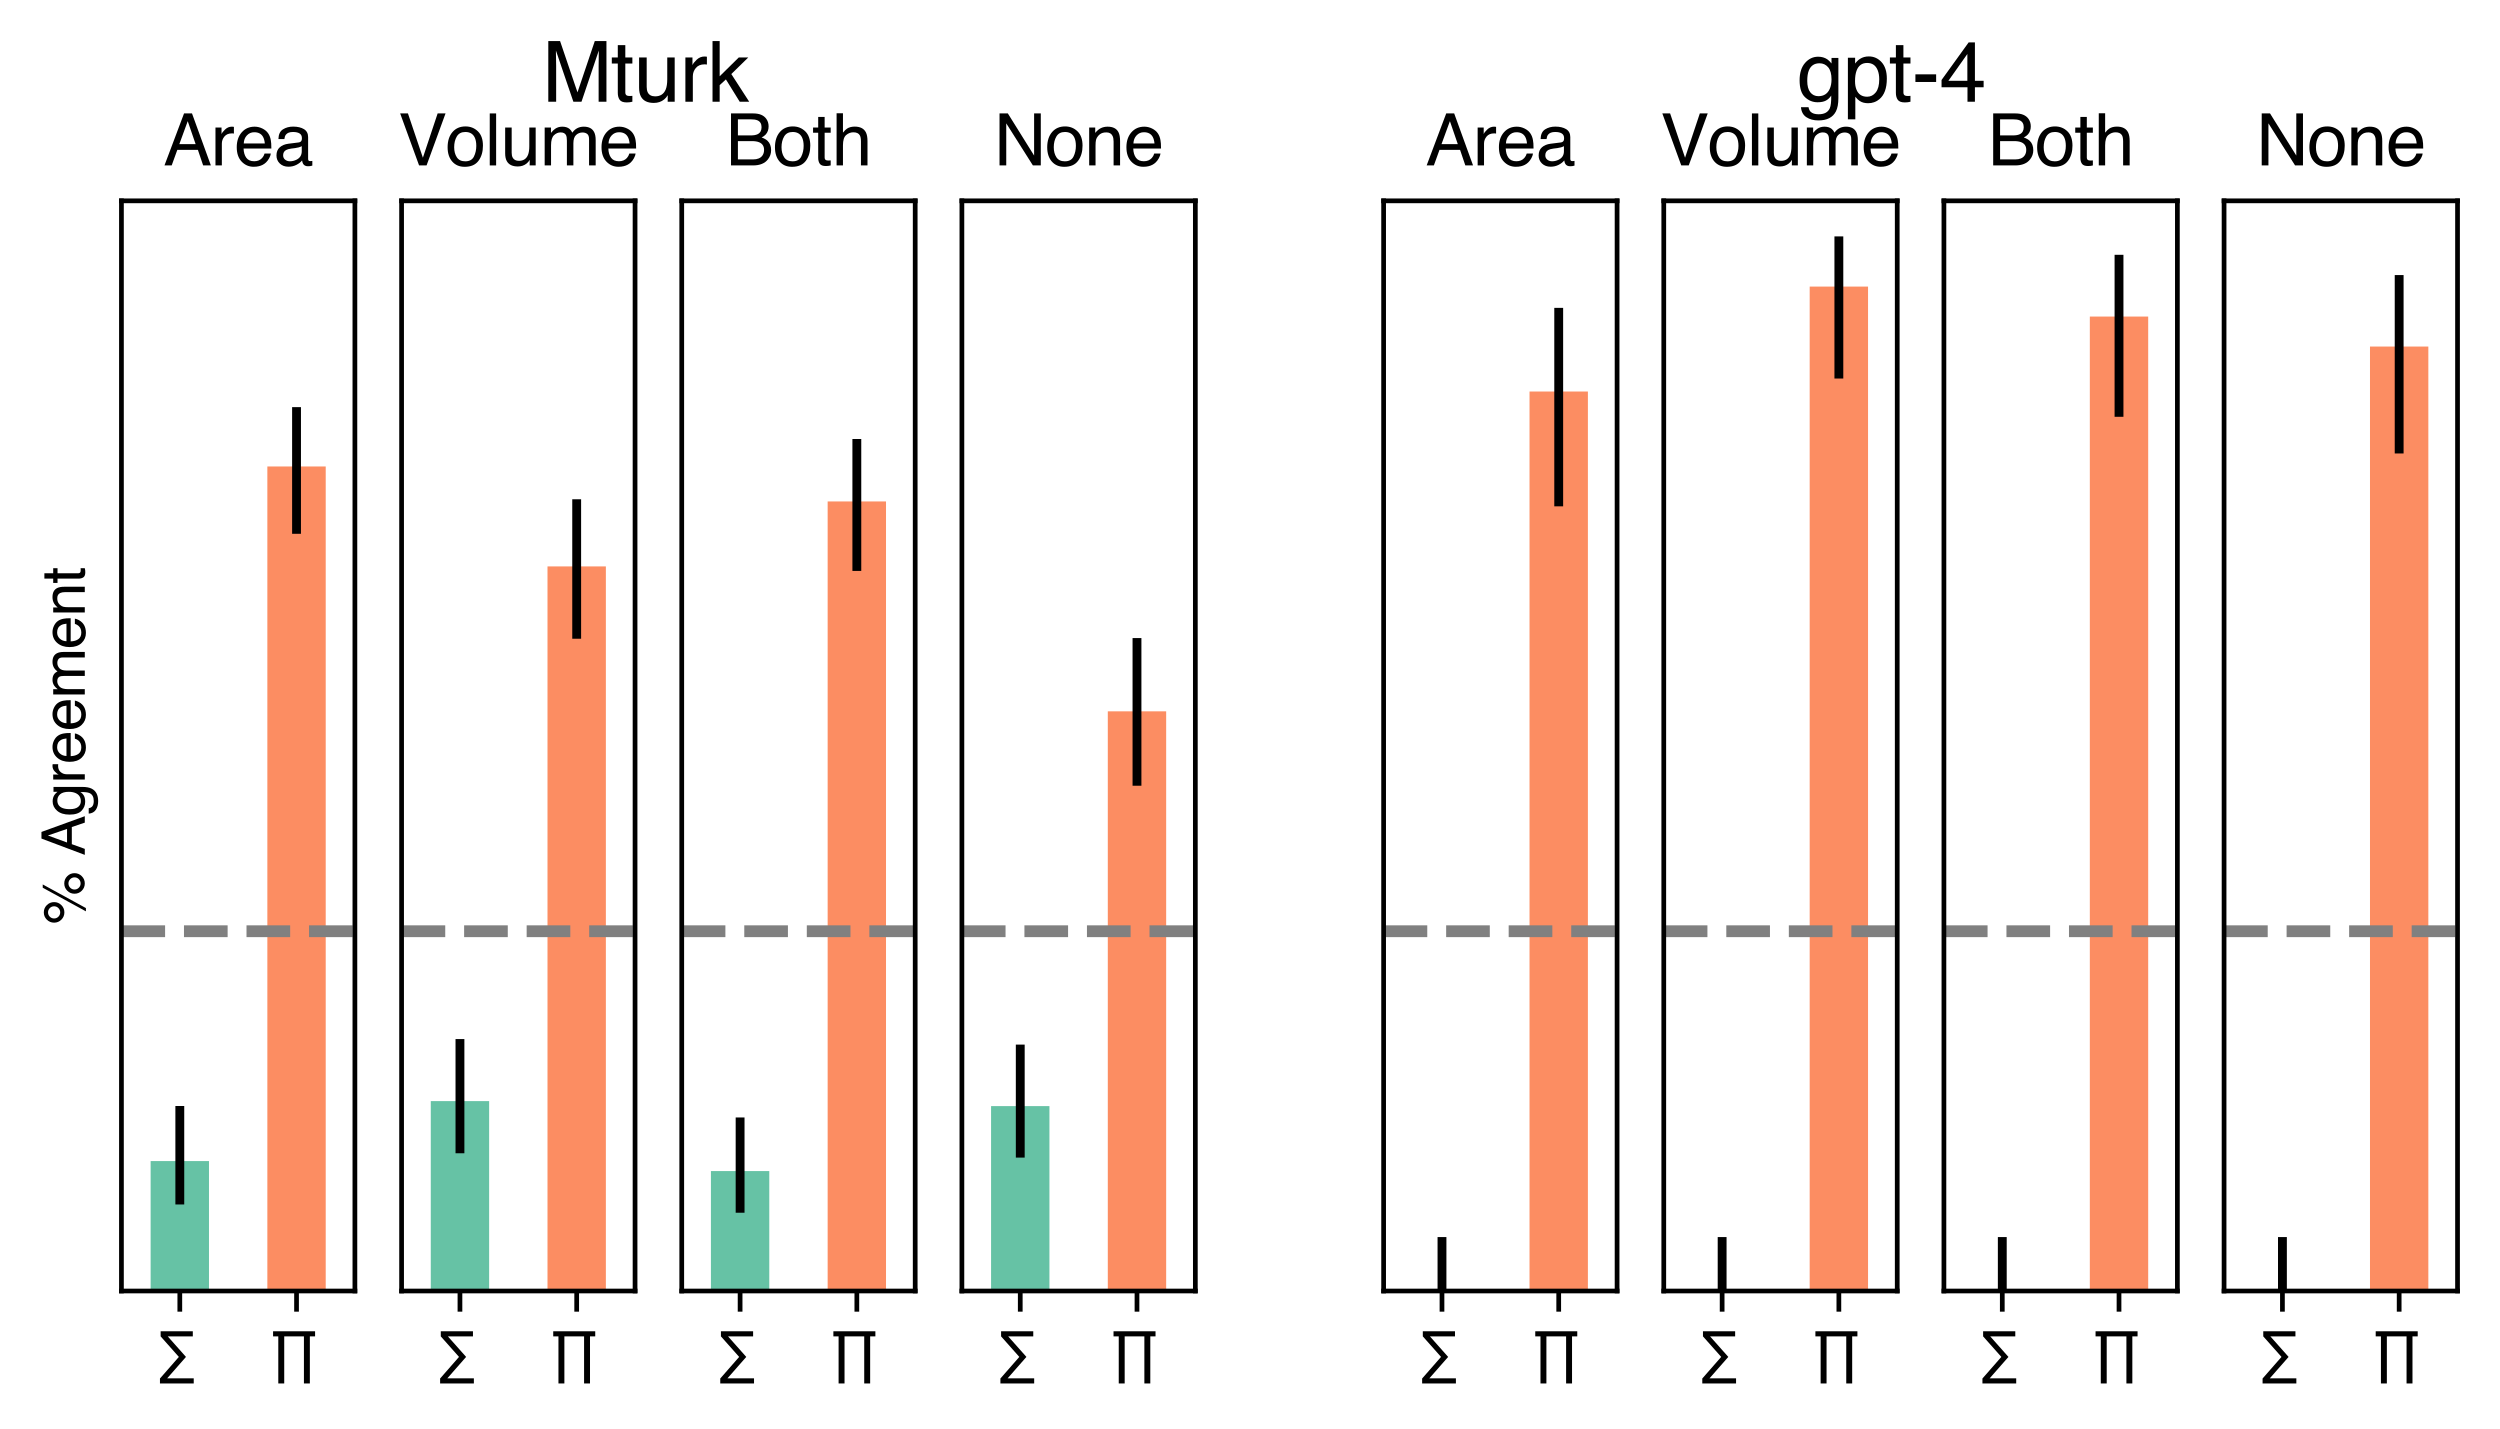 <?xml version="1.0" encoding="utf-8" standalone="no"?>
<!DOCTYPE svg PUBLIC "-//W3C//DTD SVG 1.1//EN"
  "http://www.w3.org/Graphics/SVG/1.1/DTD/svg11.dtd">
<svg xmlns:xlink="http://www.w3.org/1999/xlink" width="423.786pt" height="242.301pt" viewBox="0 0 423.786 242.301" xmlns="http://www.w3.org/2000/svg" version="1.1">
 <defs>
  <style type="text/css">*{stroke-linejoin: round; stroke-linecap: butt}</style>
 </defs>
 <g id="figure_1">
  <g id="patch_1">
   <path d="M 0 242.301 
L 423.786 242.301 
L 423.786 0 
L 0 0 
L 0 242.301 
z
" style="fill: none"/>
  </g>
  <g id="axes_1">
   <g id="patch_2">
    <path d="M 20.586 218.843 
L 60.16 218.843 
L 60.16 34.043 
L 20.586 34.043 
L 20.586 218.843 
z
" style="fill: none"/>
   </g>
   <g id="patch_3">
    <path d="M 25.533 218.843 
L 35.426 218.843 
L 35.426 196.819 
L 25.533 196.819 
z
" clip-path="url(#p1e44243b86)" style="fill: #66c2a5"/>
   </g>
   <g id="patch_4">
    <path d="M 45.32 218.843 
L 55.214 218.843 
L 55.214 79.074 
L 45.32 79.074 
z
" clip-path="url(#p1e44243b86)" style="fill: #fc8d62"/>
   </g>
   <g id="matplotlib.axis_1">
    <g id="xtick_1">
     <g id="line2d_1">
      <defs>
       <path id="m9dcddfca4a" d="M 0 0 
L 0 3.5 
" style="stroke: #000000; stroke-width: 0.8"/>
      </defs>
      <g>
       <use xlink:href="#m9dcddfca4a" x="30.48" y="218.843" style="stroke: #000000; stroke-width: 0.8"/>
      </g>
     </g>
     <g id="text_1">
      <!-- ∑ -->
      <g transform="translate(26.915 233.016) scale(0.1 -0.1)">
       <defs>
        <path id="Helvetica-2211" d="M 125 -413 
L 2128 1875 
L 197 4050 
L 197 4591 
L 3606 4591 
L 3606 4050 
L 950 4050 
L 2881 1875 
L 888 -397 
L 3703 -397 
L 3703 -938 
L 125 -938 
L 125 -413 
z
" transform="scale(0.016)"/>
       </defs>
       <use xlink:href="#Helvetica-2211"/>
      </g>
     </g>
    </g>
    <g id="xtick_2">
     <g id="line2d_2">
      <g>
       <use xlink:href="#m9dcddfca4a" x="50.267" y="218.843" style="stroke: #000000; stroke-width: 0.8"/>
      </g>
     </g>
     <g id="text_2">
      <!-- ∏ -->
      <g transform="translate(46.15 233.016) scale(0.1 -0.1)">
       <defs>
        <path id="Helvetica-220f" d="M 4538 4591 
L 4538 4050 
L 3984 4050 
L 3984 -938 
L 3356 -938 
L 3356 4050 
L 1269 4050 
L 1269 -938 
L 641 -938 
L 641 4050 
L 88 4050 
L 88 4591 
L 4538 4591 
z
" transform="scale(0.016)"/>
       </defs>
       <use xlink:href="#Helvetica-220f"/>
      </g>
     </g>
    </g>
   </g>
   <g id="matplotlib.axis_2">
    <g id="ytick_1"/>
    <g id="ytick_2"/>
    <g id="ytick_3"/>
    <g id="ytick_4"/>
    <g id="ytick_5"/>
    <g id="ytick_6"/>
    <g id="text_3">
     <!-- % Agreement -->
     <g transform="translate(14.373 156.734) rotate(-90) scale(0.1 -0.1)">
      <defs>
       <path id="Helvetica-25" d="M 4363 2175 
Q 4813 2175 5131 1856 
Q 5450 1538 5450 1088 
Q 5450 638 5131 319 
Q 4813 0 4363 0 
Q 3909 0 3590 319 
Q 3272 638 3272 1088 
Q 3272 1538 3590 1856 
Q 3909 2175 4363 2175 
z
M 3909 4456 
L 4256 4456 
L 1753 -119 
L 1406 -119 
L 3909 4456 
z
M 1294 2606 
Q 1563 2606 1752 2795 
Q 1941 2984 1941 3250 
Q 1941 3516 1752 3705 
Q 1563 3894 1294 3894 
Q 1028 3894 839 3706 
Q 650 3519 650 3250 
Q 650 2984 839 2795 
Q 1028 2606 1294 2606 
z
M 1294 4341 
Q 1747 4341 2065 4020 
Q 2384 3700 2384 3250 
Q 2384 2800 2065 2481 
Q 1747 2163 1294 2163 
Q 844 2163 525 2481 
Q 206 2800 206 3250 
Q 206 3700 525 4020 
Q 844 4341 1294 4341 
z
M 4363 444 
Q 4628 444 4817 633 
Q 5006 822 5006 1088 
Q 5006 1353 4817 1542 
Q 4628 1731 4363 1731 
Q 4094 1731 3905 1542 
Q 3716 1353 3716 1088 
Q 3716 822 3905 633 
Q 4094 444 4363 444 
z
" transform="scale(0.016)"/>
       <path id="Helvetica-20" transform="scale(0.016)"/>
       <path id="Helvetica-41" d="M 2844 1881 
L 2147 3909 
L 1406 1881 
L 2844 1881 
z
M 1822 4591 
L 2525 4591 
L 4191 0 
L 3509 0 
L 3044 1375 
L 1228 1375 
L 731 0 
L 94 0 
L 1822 4591 
z
" transform="scale(0.016)"/>
       <path id="Helvetica-67" d="M 1594 3406 
Q 1988 3406 2281 3213 
Q 2441 3103 2606 2894 
L 2606 3316 
L 3125 3316 
L 3125 272 
Q 3125 -366 2938 -734 
Q 2588 -1416 1616 -1416 
Q 1075 -1416 706 -1173 
Q 338 -931 294 -416 
L 866 -416 
Q 906 -641 1028 -763 
Q 1219 -950 1628 -950 
Q 2275 -950 2475 -494 
Q 2594 -225 2584 466 
Q 2416 209 2178 84 
Q 1941 -41 1550 -41 
Q 1006 -41 598 345 
Q 191 731 191 1622 
Q 191 2463 602 2934 
Q 1013 3406 1594 3406 
z
M 2606 1688 
Q 2606 2309 2350 2609 
Q 2094 2909 1697 2909 
Q 1103 2909 884 2353 
Q 769 2056 769 1575 
Q 769 1009 998 714 
Q 1228 419 1616 419 
Q 2222 419 2469 966 
Q 2606 1275 2606 1688 
z
M 1659 3428 
L 1659 3428 
z
" transform="scale(0.016)"/>
       <path id="Helvetica-72" d="M 428 3347 
L 963 3347 
L 963 2769 
Q 1028 2938 1284 3180 
Q 1541 3422 1875 3422 
Q 1891 3422 1928 3419 
Q 1966 3416 2056 3406 
L 2056 2813 
Q 2006 2822 1964 2825 
Q 1922 2828 1872 2828 
Q 1447 2828 1219 2554 
Q 991 2281 991 1925 
L 991 0 
L 428 0 
L 428 3347 
z
" transform="scale(0.016)"/>
       <path id="Helvetica-65" d="M 1806 3422 
Q 2163 3422 2497 3255 
Q 2831 3088 3006 2822 
Q 3175 2569 3231 2231 
Q 3281 2000 3281 1494 
L 828 1494 
Q 844 984 1069 676 
Q 1294 369 1766 369 
Q 2206 369 2469 659 
Q 2619 828 2681 1050 
L 3234 1050 
Q 3213 866 3089 639 
Q 2966 413 2813 269 
Q 2556 19 2178 -69 
Q 1975 -119 1719 -119 
Q 1094 -119 659 336 
Q 225 791 225 1609 
Q 225 2416 662 2919 
Q 1100 3422 1806 3422 
z
M 2703 1941 
Q 2669 2306 2544 2525 
Q 2313 2931 1772 2931 
Q 1384 2931 1121 2651 
Q 859 2372 844 1941 
L 2703 1941 
z
M 1753 3428 
L 1753 3428 
z
" transform="scale(0.016)"/>
       <path id="Helvetica-6d" d="M 413 3347 
L 969 3347 
L 969 2872 
Q 1169 3119 1331 3231 
Q 1609 3422 1963 3422 
Q 2363 3422 2606 3225 
Q 2744 3113 2856 2894 
Q 3044 3163 3297 3292 
Q 3550 3422 3866 3422 
Q 4541 3422 4784 2934 
Q 4916 2672 4916 2228 
L 4916 0 
L 4331 0 
L 4331 2325 
Q 4331 2659 4164 2784 
Q 3997 2909 3756 2909 
Q 3425 2909 3186 2687 
Q 2947 2466 2947 1947 
L 2947 0 
L 2375 0 
L 2375 2184 
Q 2375 2525 2294 2681 
Q 2166 2916 1816 2916 
Q 1497 2916 1236 2669 
Q 975 2422 975 1775 
L 975 0 
L 413 0 
L 413 3347 
z
" transform="scale(0.016)"/>
       <path id="Helvetica-6e" d="M 413 3347 
L 947 3347 
L 947 2872 
Q 1184 3166 1450 3294 
Q 1716 3422 2041 3422 
Q 2753 3422 3003 2925 
Q 3141 2653 3141 2147 
L 3141 0 
L 2569 0 
L 2569 2109 
Q 2569 2416 2478 2603 
Q 2328 2916 1934 2916 
Q 1734 2916 1606 2875 
Q 1375 2806 1200 2600 
Q 1059 2434 1017 2257 
Q 975 2081 975 1753 
L 975 0 
L 413 0 
L 413 3347 
z
M 1734 3428 
L 1734 3428 
z
" transform="scale(0.016)"/>
       <path id="Helvetica-74" d="M 525 4281 
L 1094 4281 
L 1094 3347 
L 1628 3347 
L 1628 2888 
L 1094 2888 
L 1094 703 
Q 1094 528 1213 469 
Q 1278 434 1431 434 
Q 1472 434 1519 436 
Q 1566 438 1628 444 
L 1628 0 
Q 1531 -28 1426 -40 
Q 1322 -53 1200 -53 
Q 806 -53 665 148 
Q 525 350 525 672 
L 525 2888 
L 72 2888 
L 72 3347 
L 525 3347 
L 525 4281 
z
" transform="scale(0.016)"/>
      </defs>
      <use xlink:href="#Helvetica-25"/>
      <use xlink:href="#Helvetica-20" x="88.916"/>
      <use xlink:href="#Helvetica-41" x="116.699"/>
      <use xlink:href="#Helvetica-67" x="183.398"/>
      <use xlink:href="#Helvetica-72" x="239.014"/>
      <use xlink:href="#Helvetica-65" x="272.314"/>
      <use xlink:href="#Helvetica-65" x="327.93"/>
      <use xlink:href="#Helvetica-6d" x="383.545"/>
      <use xlink:href="#Helvetica-65" x="466.846"/>
      <use xlink:href="#Helvetica-6e" x="522.461"/>
      <use xlink:href="#Helvetica-74" x="578.076"/>
     </g>
    </g>
   </g>
   <g id="LineCollection_1">
    <path d="M 30.48 204.176 
L 30.48 187.486 
" clip-path="url(#p1e44243b86)" style="fill: none; stroke: #000000; stroke-width: 1.5"/>
    <path d="M 50.267 90.485 
L 50.267 69.016 
" clip-path="url(#p1e44243b86)" style="fill: none; stroke: #000000; stroke-width: 1.5"/>
   </g>
   <g id="LineCollection_2">
    <path d="M 20.586 157.853 
L 60.16 157.853 
" clip-path="url(#p1e44243b86)" style="fill: none; stroke-dasharray: 7.4,3.2; stroke-dashoffset: 0; stroke: #808080; stroke-width: 2"/>
   </g>
   <g id="patch_5">
    <path d="M 20.586 218.843 
L 20.586 34.043 
" style="fill: none; stroke: #000000; stroke-width: 0.8; stroke-linejoin: miter; stroke-linecap: square"/>
   </g>
   <g id="patch_6">
    <path d="M 60.16 218.843 
L 60.16 34.043 
" style="fill: none; stroke: #000000; stroke-width: 0.8; stroke-linejoin: miter; stroke-linecap: square"/>
   </g>
   <g id="patch_7">
    <path d="M 20.586 218.843 
L 60.16 218.843 
" style="fill: none; stroke: #000000; stroke-width: 0.8; stroke-linejoin: miter; stroke-linecap: square"/>
   </g>
   <g id="patch_8">
    <path d="M 20.586 34.043 
L 60.16 34.043 
" style="fill: none; stroke: #000000; stroke-width: 0.8; stroke-linejoin: miter; stroke-linecap: square"/>
   </g>
   <g id="text_4">
    <!-- Area -->
    <g transform="translate(27.7 28.043) scale(0.12 -0.12)">
     <defs>
      <path id="Helvetica-61" d="M 844 891 
Q 844 647 1022 506 
Q 1200 366 1444 366 
Q 1741 366 2019 503 
Q 2488 731 2488 1250 
L 2488 1703 
Q 2384 1638 2221 1594 
Q 2059 1550 1903 1531 
L 1563 1488 
Q 1256 1447 1103 1359 
Q 844 1213 844 891 
z
M 2206 2028 
Q 2400 2053 2466 2191 
Q 2503 2266 2503 2406 
Q 2503 2694 2298 2823 
Q 2094 2953 1713 2953 
Q 1272 2953 1088 2716 
Q 984 2584 953 2325 
L 428 2325 
Q 444 2944 830 3186 
Q 1216 3428 1725 3428 
Q 2316 3428 2684 3203 
Q 3050 2978 3050 2503 
L 3050 575 
Q 3050 488 3086 434 
Q 3122 381 3238 381 
Q 3275 381 3322 386 
Q 3369 391 3422 400 
L 3422 -16 
Q 3291 -53 3222 -62 
Q 3153 -72 3034 -72 
Q 2744 -72 2613 134 
Q 2544 244 2516 444 
Q 2344 219 2022 53 
Q 1700 -113 1313 -113 
Q 847 -113 551 170 
Q 256 453 256 878 
Q 256 1344 547 1600 
Q 838 1856 1309 1916 
L 2206 2028 
z
M 1741 3428 
L 1741 3428 
z
" transform="scale(0.016)"/>
     </defs>
     <use xlink:href="#Helvetica-41"/>
     <use xlink:href="#Helvetica-72" x="66.699"/>
     <use xlink:href="#Helvetica-65" x="100"/>
     <use xlink:href="#Helvetica-61" x="155.615"/>
    </g>
   </g>
  </g>
  <g id="axes_2">
   <g id="patch_9">
    <path d="M 68.075 218.843 
L 107.65 218.843 
L 107.65 34.043 
L 68.075 34.043 
L 68.075 218.843 
z
" style="fill: none"/>
   </g>
   <g id="patch_10">
    <path d="M 73.022 218.843 
L 82.916 218.843 
L 82.916 186.654 
L 73.022 186.654 
z
" clip-path="url(#pbf4f88261c)" style="fill: #66c2a5"/>
   </g>
   <g id="patch_11">
    <path d="M 92.809 218.843 
L 102.703 218.843 
L 102.703 96.016 
L 92.809 96.016 
z
" clip-path="url(#pbf4f88261c)" style="fill: #fc8d62"/>
   </g>
   <g id="matplotlib.axis_3">
    <g id="xtick_3">
     <g id="line2d_3">
      <g>
       <use xlink:href="#m9dcddfca4a" x="77.969" y="218.843" style="stroke: #000000; stroke-width: 0.8"/>
      </g>
     </g>
     <g id="text_5">
      <!-- ∑ -->
      <g transform="translate(74.404 233.016) scale(0.1 -0.1)">
       <use xlink:href="#Helvetica-2211"/>
      </g>
     </g>
    </g>
    <g id="xtick_4">
     <g id="line2d_4">
      <g>
       <use xlink:href="#m9dcddfca4a" x="97.756" y="218.843" style="stroke: #000000; stroke-width: 0.8"/>
      </g>
     </g>
     <g id="text_6">
      <!-- ∏ -->
      <g transform="translate(93.64 233.016) scale(0.1 -0.1)">
       <use xlink:href="#Helvetica-220f"/>
      </g>
     </g>
    </g>
   </g>
   <g id="matplotlib.axis_4">
    <g id="ytick_7"/>
    <g id="ytick_8"/>
    <g id="ytick_9"/>
    <g id="ytick_10"/>
    <g id="ytick_11"/>
    <g id="ytick_12"/>
   </g>
   <g id="LineCollection_3">
    <path d="M 77.969 195.495 
L 77.969 176.141 
" clip-path="url(#pbf4f88261c)" style="fill: none; stroke: #000000; stroke-width: 1.5"/>
    <path d="M 97.756 108.273 
L 97.756 84.632 
" clip-path="url(#pbf4f88261c)" style="fill: none; stroke: #000000; stroke-width: 1.5"/>
   </g>
   <g id="LineCollection_4">
    <path d="M 68.075 157.853 
L 107.65 157.853 
" clip-path="url(#pbf4f88261c)" style="fill: none; stroke-dasharray: 7.4,3.2; stroke-dashoffset: 0; stroke: #808080; stroke-width: 2"/>
   </g>
   <g id="patch_12">
    <path d="M 68.075 218.843 
L 68.075 34.043 
" style="fill: none; stroke: #000000; stroke-width: 0.8; stroke-linejoin: miter; stroke-linecap: square"/>
   </g>
   <g id="patch_13">
    <path d="M 107.65 218.843 
L 107.65 34.043 
" style="fill: none; stroke: #000000; stroke-width: 0.8; stroke-linejoin: miter; stroke-linecap: square"/>
   </g>
   <g id="patch_14">
    <path d="M 68.075 218.843 
L 107.65 218.843 
" style="fill: none; stroke: #000000; stroke-width: 0.8; stroke-linejoin: miter; stroke-linecap: square"/>
   </g>
   <g id="patch_15">
    <path d="M 68.075 34.043 
L 107.65 34.043 
" style="fill: none; stroke: #000000; stroke-width: 0.8; stroke-linejoin: miter; stroke-linecap: square"/>
   </g>
   <g id="text_7">
    <!-- Volume -->
    <g transform="translate(67.52 28.043) scale(0.12 -0.12)">
     <defs>
      <path id="Helvetica-56" d="M 850 4591 
L 2169 681 
L 3472 4591 
L 4169 4591 
L 2494 0 
L 1834 0 
L 163 4591 
L 850 4591 
z
" transform="scale(0.016)"/>
      <path id="Helvetica-6f" d="M 1741 363 
Q 2300 363 2508 786 
Q 2716 1209 2716 1728 
Q 2716 2197 2566 2491 
Q 2328 2953 1747 2953 
Q 1231 2953 997 2559 
Q 763 2166 763 1609 
Q 763 1075 997 719 
Q 1231 363 1741 363 
z
M 1763 3444 
Q 2409 3444 2856 3012 
Q 3303 2581 3303 1744 
Q 3303 934 2909 406 
Q 2516 -122 1688 -122 
Q 997 -122 590 345 
Q 184 813 184 1600 
Q 184 2444 612 2944 
Q 1041 3444 1763 3444 
z
M 1744 3428 
L 1744 3428 
z
" transform="scale(0.016)"/>
      <path id="Helvetica-6c" d="M 428 4591 
L 991 4591 
L 991 0 
L 428 0 
L 428 4591 
z
" transform="scale(0.016)"/>
      <path id="Helvetica-75" d="M 975 3347 
L 975 1125 
Q 975 869 1056 706 
Q 1206 406 1616 406 
Q 2203 406 2416 931 
Q 2531 1213 2531 1703 
L 2531 3347 
L 3094 3347 
L 3094 0 
L 2563 0 
L 2569 494 
Q 2459 303 2297 172 
Q 1975 -91 1516 -91 
Q 800 -91 541 388 
Q 400 644 400 1072 
L 400 3347 
L 975 3347 
z
M 1747 3428 
L 1747 3428 
z
" transform="scale(0.016)"/>
     </defs>
     <use xlink:href="#Helvetica-56"/>
     <use xlink:href="#Helvetica-6f" x="66.699"/>
     <use xlink:href="#Helvetica-6c" x="122.314"/>
     <use xlink:href="#Helvetica-75" x="144.531"/>
     <use xlink:href="#Helvetica-6d" x="200.146"/>
     <use xlink:href="#Helvetica-65" x="283.447"/>
    </g>
   </g>
  </g>
  <g id="axes_3">
   <g id="patch_16">
    <path d="M 115.565 218.843 
L 155.139 218.843 
L 155.139 34.043 
L 115.565 34.043 
L 115.565 218.843 
z
" style="fill: none"/>
   </g>
   <g id="patch_17">
    <path d="M 120.511 218.843 
L 130.405 218.843 
L 130.405 198.513 
L 120.511 198.513 
z
" clip-path="url(#pf7e3634307)" style="fill: #66c2a5"/>
   </g>
   <g id="patch_18">
    <path d="M 140.299 218.843 
L 150.192 218.843 
L 150.192 85.003 
L 140.299 85.003 
z
" clip-path="url(#pf7e3634307)" style="fill: #fc8d62"/>
   </g>
   <g id="matplotlib.axis_5">
    <g id="xtick_5">
     <g id="line2d_5">
      <g>
       <use xlink:href="#m9dcddfca4a" x="125.458" y="218.843" style="stroke: #000000; stroke-width: 0.8"/>
      </g>
     </g>
     <g id="text_8">
      <!-- ∑ -->
      <g transform="translate(121.893 233.016) scale(0.1 -0.1)">
       <use xlink:href="#Helvetica-2211"/>
      </g>
     </g>
    </g>
    <g id="xtick_6">
     <g id="line2d_6">
      <g>
       <use xlink:href="#m9dcddfca4a" x="145.246" y="218.843" style="stroke: #000000; stroke-width: 0.8"/>
      </g>
     </g>
     <g id="text_9">
      <!-- ∏ -->
      <g transform="translate(141.129 233.016) scale(0.1 -0.1)">
       <use xlink:href="#Helvetica-220f"/>
      </g>
     </g>
    </g>
   </g>
   <g id="matplotlib.axis_6">
    <g id="ytick_13"/>
    <g id="ytick_14"/>
    <g id="ytick_15"/>
    <g id="ytick_16"/>
    <g id="ytick_17"/>
    <g id="ytick_18"/>
   </g>
   <g id="LineCollection_5">
    <path d="M 125.458 205.577 
L 125.458 189.421 
" clip-path="url(#pf7e3634307)" style="fill: none; stroke: #000000; stroke-width: 1.5"/>
    <path d="M 145.246 96.776 
L 145.246 74.415 
" clip-path="url(#pf7e3634307)" style="fill: none; stroke: #000000; stroke-width: 1.5"/>
   </g>
   <g id="LineCollection_6">
    <path d="M 115.565 157.853 
L 155.139 157.853 
" clip-path="url(#pf7e3634307)" style="fill: none; stroke-dasharray: 7.4,3.2; stroke-dashoffset: 0; stroke: #808080; stroke-width: 2"/>
   </g>
   <g id="patch_19">
    <path d="M 115.565 218.843 
L 115.565 34.043 
" style="fill: none; stroke: #000000; stroke-width: 0.8; stroke-linejoin: miter; stroke-linecap: square"/>
   </g>
   <g id="patch_20">
    <path d="M 155.139 218.843 
L 155.139 34.043 
" style="fill: none; stroke: #000000; stroke-width: 0.8; stroke-linejoin: miter; stroke-linecap: square"/>
   </g>
   <g id="patch_21">
    <path d="M 115.565 218.843 
L 155.139 218.843 
" style="fill: none; stroke: #000000; stroke-width: 0.8; stroke-linejoin: miter; stroke-linecap: square"/>
   </g>
   <g id="patch_22">
    <path d="M 115.565 34.043 
L 155.139 34.043 
" style="fill: none; stroke: #000000; stroke-width: 0.8; stroke-linejoin: miter; stroke-linecap: square"/>
   </g>
   <g id="text_10">
    <!-- Both -->
    <g transform="translate(123.01 28.043) scale(0.12 -0.12)">
     <defs>
      <path id="Helvetica-42" d="M 2213 2650 
Q 2606 2650 2825 2759 
Q 3169 2931 3169 3378 
Q 3169 3828 2803 3984 
Q 2597 4072 2191 4072 
L 1081 4072 
L 1081 2650 
L 2213 2650 
z
M 2422 531 
Q 2994 531 3238 863 
Q 3391 1072 3391 1369 
Q 3391 1869 2944 2050 
Q 2706 2147 2316 2147 
L 1081 2147 
L 1081 531 
L 2422 531 
z
M 472 4591 
L 2444 4591 
Q 3250 4591 3591 4109 
Q 3791 3825 3791 3453 
Q 3791 3019 3544 2741 
Q 3416 2594 3175 2472 
Q 3528 2338 3703 2169 
Q 4013 1869 4013 1341 
Q 4013 897 3734 538 
Q 3319 0 2413 0 
L 472 0 
L 472 4591 
z
" transform="scale(0.016)"/>
      <path id="Helvetica-68" d="M 413 4606 
L 975 4606 
L 975 2894 
Q 1175 3147 1334 3250 
Q 1606 3428 2013 3428 
Q 2741 3428 3000 2919 
Q 3141 2641 3141 2147 
L 3141 0 
L 2563 0 
L 2563 2109 
Q 2563 2478 2469 2650 
Q 2316 2925 1894 2925 
Q 1544 2925 1259 2684 
Q 975 2444 975 1775 
L 975 0 
L 413 0 
L 413 4606 
z
" transform="scale(0.016)"/>
     </defs>
     <use xlink:href="#Helvetica-42"/>
     <use xlink:href="#Helvetica-6f" x="66.699"/>
     <use xlink:href="#Helvetica-74" x="122.314"/>
     <use xlink:href="#Helvetica-68" x="150.098"/>
    </g>
   </g>
  </g>
  <g id="axes_4">
   <g id="patch_23">
    <path d="M 163.054 218.843 
L 202.628 218.843 
L 202.628 34.043 
L 163.054 34.043 
L 163.054 218.843 
z
" style="fill: none"/>
   </g>
   <g id="patch_24">
    <path d="M 168.001 218.843 
L 177.894 218.843 
L 177.894 187.501 
L 168.001 187.501 
z
" clip-path="url(#p3e130f47b2)" style="fill: #66c2a5"/>
   </g>
   <g id="patch_25">
    <path d="M 187.788 218.843 
L 197.682 218.843 
L 197.682 120.581 
L 187.788 120.581 
z
" clip-path="url(#p3e130f47b2)" style="fill: #fc8d62"/>
   </g>
   <g id="matplotlib.axis_7">
    <g id="xtick_7">
     <g id="line2d_7">
      <g>
       <use xlink:href="#m9dcddfca4a" x="172.948" y="218.843" style="stroke: #000000; stroke-width: 0.8"/>
      </g>
     </g>
     <g id="text_11">
      <!-- ∑ -->
      <g transform="translate(169.383 233.016) scale(0.1 -0.1)">
       <use xlink:href="#Helvetica-2211"/>
      </g>
     </g>
    </g>
    <g id="xtick_8">
     <g id="line2d_8">
      <g>
       <use xlink:href="#m9dcddfca4a" x="192.735" y="218.843" style="stroke: #000000; stroke-width: 0.8"/>
      </g>
     </g>
     <g id="text_12">
      <!-- ∏ -->
      <g transform="translate(188.618 233.016) scale(0.1 -0.1)">
       <use xlink:href="#Helvetica-220f"/>
      </g>
     </g>
    </g>
   </g>
   <g id="matplotlib.axis_8">
    <g id="ytick_19"/>
    <g id="ytick_20"/>
    <g id="ytick_21"/>
    <g id="ytick_22"/>
    <g id="ytick_23"/>
    <g id="ytick_24"/>
   </g>
   <g id="LineCollection_7">
    <path d="M 172.948 196.233 
L 172.948 177.072 
" clip-path="url(#p3e130f47b2)" style="fill: none; stroke: #000000; stroke-width: 1.5"/>
    <path d="M 192.735 133.192 
L 192.735 108.158 
" clip-path="url(#p3e130f47b2)" style="fill: none; stroke: #000000; stroke-width: 1.5"/>
   </g>
   <g id="LineCollection_8">
    <path d="M 163.054 157.853 
L 202.628 157.853 
" clip-path="url(#p3e130f47b2)" style="fill: none; stroke-dasharray: 7.4,3.2; stroke-dashoffset: 0; stroke: #808080; stroke-width: 2"/>
   </g>
   <g id="patch_26">
    <path d="M 163.054 218.843 
L 163.054 34.043 
" style="fill: none; stroke: #000000; stroke-width: 0.8; stroke-linejoin: miter; stroke-linecap: square"/>
   </g>
   <g id="patch_27">
    <path d="M 202.628 218.843 
L 202.628 34.043 
" style="fill: none; stroke: #000000; stroke-width: 0.8; stroke-linejoin: miter; stroke-linecap: square"/>
   </g>
   <g id="patch_28">
    <path d="M 163.054 218.843 
L 202.628 218.843 
" style="fill: none; stroke: #000000; stroke-width: 0.8; stroke-linejoin: miter; stroke-linecap: square"/>
   </g>
   <g id="patch_29">
    <path d="M 163.054 34.043 
L 202.628 34.043 
" style="fill: none; stroke: #000000; stroke-width: 0.8; stroke-linejoin: miter; stroke-linecap: square"/>
   </g>
   <g id="text_13">
    <!-- None -->
    <g transform="translate(168.498 28.043) scale(0.12 -0.12)">
     <defs>
      <path id="Helvetica-4e" d="M 488 4591 
L 1222 4591 
L 3541 872 
L 3541 4591 
L 4131 4591 
L 4131 0 
L 3434 0 
L 1081 3716 
L 1081 0 
L 488 0 
L 488 4591 
z
M 2269 4591 
L 2269 4591 
z
" transform="scale(0.016)"/>
     </defs>
     <use xlink:href="#Helvetica-4e"/>
     <use xlink:href="#Helvetica-6f" x="72.217"/>
     <use xlink:href="#Helvetica-6e" x="127.832"/>
     <use xlink:href="#Helvetica-65" x="183.447"/>
    </g>
   </g>
  </g>
  <g id="axes_5">
   <g id="patch_30">
    <path d="M 234.543 218.843 
L 274.118 218.843 
L 274.118 34.043 
L 234.543 34.043 
L 234.543 218.843 
z
" style="fill: none"/>
   </g>
   <g id="patch_31">
    <path d="M 239.49 218.843 
L 249.384 218.843 
L 249.384 218.843 
L 239.49 218.843 
z
" clip-path="url(#p8828a1afee)" style="fill: #66c2a5"/>
   </g>
   <g id="patch_32">
    <path d="M 259.277 218.843 
L 269.171 218.843 
L 269.171 66.368 
L 259.277 66.368 
z
" clip-path="url(#p8828a1afee)" style="fill: #fc8d62"/>
   </g>
   <g id="matplotlib.axis_9">
    <g id="xtick_9">
     <g id="line2d_9">
      <g>
       <use xlink:href="#m9dcddfca4a" x="244.437" y="218.843" style="stroke: #000000; stroke-width: 0.8"/>
      </g>
     </g>
     <g id="text_14">
      <!-- ∑ -->
      <g transform="translate(240.872 233.016) scale(0.1 -0.1)">
       <use xlink:href="#Helvetica-2211"/>
      </g>
     </g>
    </g>
    <g id="xtick_10">
     <g id="line2d_10">
      <g>
       <use xlink:href="#m9dcddfca4a" x="264.224" y="218.843" style="stroke: #000000; stroke-width: 0.8"/>
      </g>
     </g>
     <g id="text_15">
      <!-- ∏ -->
      <g transform="translate(260.108 233.016) scale(0.1 -0.1)">
       <use xlink:href="#Helvetica-220f"/>
      </g>
     </g>
    </g>
   </g>
   <g id="matplotlib.axis_10">
    <g id="ytick_25"/>
    <g id="ytick_26"/>
    <g id="ytick_27"/>
    <g id="ytick_28"/>
    <g id="ytick_29"/>
    <g id="ytick_30"/>
   </g>
   <g id="LineCollection_9">
    <path d="M 244.437 218.843 
L 244.437 209.705 
" clip-path="url(#p8828a1afee)" style="fill: none; stroke: #000000; stroke-width: 1.5"/>
    <path d="M 264.224 85.831 
L 264.224 52.193 
" clip-path="url(#p8828a1afee)" style="fill: none; stroke: #000000; stroke-width: 1.5"/>
   </g>
   <g id="LineCollection_10">
    <path d="M 234.543 157.853 
L 274.118 157.853 
" clip-path="url(#p8828a1afee)" style="fill: none; stroke-dasharray: 7.4,3.2; stroke-dashoffset: 0; stroke: #808080; stroke-width: 2"/>
   </g>
   <g id="patch_33">
    <path d="M 234.543 218.843 
L 234.543 34.043 
" style="fill: none; stroke: #000000; stroke-width: 0.8; stroke-linejoin: miter; stroke-linecap: square"/>
   </g>
   <g id="patch_34">
    <path d="M 274.118 218.843 
L 274.118 34.043 
" style="fill: none; stroke: #000000; stroke-width: 0.8; stroke-linejoin: miter; stroke-linecap: square"/>
   </g>
   <g id="patch_35">
    <path d="M 234.543 218.843 
L 274.118 218.843 
" style="fill: none; stroke: #000000; stroke-width: 0.8; stroke-linejoin: miter; stroke-linecap: square"/>
   </g>
   <g id="patch_36">
    <path d="M 234.543 34.043 
L 274.118 34.043 
" style="fill: none; stroke: #000000; stroke-width: 0.8; stroke-linejoin: miter; stroke-linecap: square"/>
   </g>
   <g id="text_16">
    <!-- Area -->
    <g transform="translate(241.657 28.043) scale(0.12 -0.12)">
     <use xlink:href="#Helvetica-41"/>
     <use xlink:href="#Helvetica-72" x="66.699"/>
     <use xlink:href="#Helvetica-65" x="100"/>
     <use xlink:href="#Helvetica-61" x="155.615"/>
    </g>
   </g>
  </g>
  <g id="axes_6">
   <g id="patch_37">
    <path d="M 282.033 218.843 
L 321.607 218.843 
L 321.607 34.043 
L 282.033 34.043 
L 282.033 218.843 
z
" style="fill: none"/>
   </g>
   <g id="patch_38">
    <path d="M 286.98 218.843 
L 296.873 218.843 
L 296.873 218.843 
L 286.98 218.843 
z
" clip-path="url(#p24a263aa84)" style="fill: #66c2a5"/>
   </g>
   <g id="patch_39">
    <path d="M 306.767 218.843 
L 316.66 218.843 
L 316.66 48.579 
L 306.767 48.579 
z
" clip-path="url(#p24a263aa84)" style="fill: #fc8d62"/>
   </g>
   <g id="matplotlib.axis_11">
    <g id="xtick_11">
     <g id="line2d_11">
      <g>
       <use xlink:href="#m9dcddfca4a" x="291.926" y="218.843" style="stroke: #000000; stroke-width: 0.8"/>
      </g>
     </g>
     <g id="text_17">
      <!-- ∑ -->
      <g transform="translate(288.362 233.016) scale(0.1 -0.1)">
       <use xlink:href="#Helvetica-2211"/>
      </g>
     </g>
    </g>
    <g id="xtick_12">
     <g id="line2d_12">
      <g>
       <use xlink:href="#m9dcddfca4a" x="311.714" y="218.843" style="stroke: #000000; stroke-width: 0.8"/>
      </g>
     </g>
     <g id="text_18">
      <!-- ∏ -->
      <g transform="translate(307.597 233.016) scale(0.1 -0.1)">
       <use xlink:href="#Helvetica-220f"/>
      </g>
     </g>
    </g>
   </g>
   <g id="matplotlib.axis_12">
    <g id="ytick_31"/>
    <g id="ytick_32"/>
    <g id="ytick_33"/>
    <g id="ytick_34"/>
    <g id="ytick_35"/>
    <g id="ytick_36"/>
   </g>
   <g id="LineCollection_11">
    <path d="M 291.926 218.843 
L 291.926 209.705 
" clip-path="url(#p24a263aa84)" style="fill: none; stroke: #000000; stroke-width: 1.5"/>
    <path d="M 311.714 64.172 
L 311.714 40.068 
" clip-path="url(#p24a263aa84)" style="fill: none; stroke: #000000; stroke-width: 1.5"/>
   </g>
   <g id="LineCollection_12">
    <path d="M 282.033 157.853 
L 321.607 157.853 
" clip-path="url(#p24a263aa84)" style="fill: none; stroke-dasharray: 7.4,3.2; stroke-dashoffset: 0; stroke: #808080; stroke-width: 2"/>
   </g>
   <g id="patch_40">
    <path d="M 282.033 218.843 
L 282.033 34.043 
" style="fill: none; stroke: #000000; stroke-width: 0.8; stroke-linejoin: miter; stroke-linecap: square"/>
   </g>
   <g id="patch_41">
    <path d="M 321.607 218.843 
L 321.607 34.043 
" style="fill: none; stroke: #000000; stroke-width: 0.8; stroke-linejoin: miter; stroke-linecap: square"/>
   </g>
   <g id="patch_42">
    <path d="M 282.033 218.843 
L 321.607 218.843 
" style="fill: none; stroke: #000000; stroke-width: 0.8; stroke-linejoin: miter; stroke-linecap: square"/>
   </g>
   <g id="patch_43">
    <path d="M 282.033 34.043 
L 321.607 34.043 
" style="fill: none; stroke: #000000; stroke-width: 0.8; stroke-linejoin: miter; stroke-linecap: square"/>
   </g>
   <g id="text_19">
    <!-- Volume -->
    <g transform="translate(281.477 28.043) scale(0.12 -0.12)">
     <use xlink:href="#Helvetica-56"/>
     <use xlink:href="#Helvetica-6f" x="66.699"/>
     <use xlink:href="#Helvetica-6c" x="122.314"/>
     <use xlink:href="#Helvetica-75" x="144.531"/>
     <use xlink:href="#Helvetica-6d" x="200.146"/>
     <use xlink:href="#Helvetica-65" x="283.447"/>
    </g>
   </g>
  </g>
  <g id="axes_7">
   <g id="patch_44">
    <path d="M 329.522 218.843 
L 369.097 218.843 
L 369.097 34.043 
L 329.522 34.043 
L 329.522 218.843 
z
" style="fill: none"/>
   </g>
   <g id="patch_45">
    <path d="M 334.469 218.843 
L 344.363 218.843 
L 344.363 218.843 
L 334.469 218.843 
z
" clip-path="url(#pcf593408bd)" style="fill: #66c2a5"/>
   </g>
   <g id="patch_46">
    <path d="M 354.256 218.843 
L 364.15 218.843 
L 364.15 53.661 
L 354.256 53.661 
z
" clip-path="url(#pcf593408bd)" style="fill: #fc8d62"/>
   </g>
   <g id="matplotlib.axis_13">
    <g id="xtick_13">
     <g id="line2d_13">
      <g>
       <use xlink:href="#m9dcddfca4a" x="339.416" y="218.843" style="stroke: #000000; stroke-width: 0.8"/>
      </g>
     </g>
     <g id="text_20">
      <!-- ∑ -->
      <g transform="translate(335.851 233.016) scale(0.1 -0.1)">
       <use xlink:href="#Helvetica-2211"/>
      </g>
     </g>
    </g>
    <g id="xtick_14">
     <g id="line2d_14">
      <g>
       <use xlink:href="#m9dcddfca4a" x="359.203" y="218.843" style="stroke: #000000; stroke-width: 0.8"/>
      </g>
     </g>
     <g id="text_21">
      <!-- ∏ -->
      <g transform="translate(355.087 233.016) scale(0.1 -0.1)">
       <use xlink:href="#Helvetica-220f"/>
      </g>
     </g>
    </g>
   </g>
   <g id="matplotlib.axis_14">
    <g id="ytick_37"/>
    <g id="ytick_38"/>
    <g id="ytick_39"/>
    <g id="ytick_40"/>
    <g id="ytick_41"/>
    <g id="ytick_42"/>
   </g>
   <g id="LineCollection_13">
    <path d="M 339.416 218.843 
L 339.416 209.705 
" clip-path="url(#pcf593408bd)" style="fill: none; stroke: #000000; stroke-width: 1.5"/>
    <path d="M 359.203 70.657 
L 359.203 43.189 
" clip-path="url(#pcf593408bd)" style="fill: none; stroke: #000000; stroke-width: 1.5"/>
   </g>
   <g id="LineCollection_14">
    <path d="M 329.522 157.853 
L 369.097 157.853 
" clip-path="url(#pcf593408bd)" style="fill: none; stroke-dasharray: 7.4,3.2; stroke-dashoffset: 0; stroke: #808080; stroke-width: 2"/>
   </g>
   <g id="patch_47">
    <path d="M 329.522 218.843 
L 329.522 34.043 
" style="fill: none; stroke: #000000; stroke-width: 0.8; stroke-linejoin: miter; stroke-linecap: square"/>
   </g>
   <g id="patch_48">
    <path d="M 369.097 218.843 
L 369.097 34.043 
" style="fill: none; stroke: #000000; stroke-width: 0.8; stroke-linejoin: miter; stroke-linecap: square"/>
   </g>
   <g id="patch_49">
    <path d="M 329.522 218.843 
L 369.097 218.843 
" style="fill: none; stroke: #000000; stroke-width: 0.8; stroke-linejoin: miter; stroke-linecap: square"/>
   </g>
   <g id="patch_50">
    <path d="M 329.522 34.043 
L 369.097 34.043 
" style="fill: none; stroke: #000000; stroke-width: 0.8; stroke-linejoin: miter; stroke-linecap: square"/>
   </g>
   <g id="text_22">
    <!-- Both -->
    <g transform="translate(336.967 28.043) scale(0.12 -0.12)">
     <use xlink:href="#Helvetica-42"/>
     <use xlink:href="#Helvetica-6f" x="66.699"/>
     <use xlink:href="#Helvetica-74" x="122.314"/>
     <use xlink:href="#Helvetica-68" x="150.098"/>
    </g>
   </g>
  </g>
  <g id="axes_8">
   <g id="patch_51">
    <path d="M 377.011 218.843 
L 416.586 218.843 
L 416.586 34.043 
L 377.011 34.043 
L 377.011 218.843 
z
" style="fill: none"/>
   </g>
   <g id="patch_52">
    <path d="M 381.958 218.843 
L 391.852 218.843 
L 391.852 218.843 
L 381.958 218.843 
z
" clip-path="url(#p5b7a75771b)" style="fill: #66c2a5"/>
   </g>
   <g id="patch_53">
    <path d="M 401.746 218.843 
L 411.639 218.843 
L 411.639 58.744 
L 401.746 58.744 
z
" clip-path="url(#p5b7a75771b)" style="fill: #fc8d62"/>
   </g>
   <g id="matplotlib.axis_15">
    <g id="xtick_15">
     <g id="line2d_15">
      <g>
       <use xlink:href="#m9dcddfca4a" x="386.905" y="218.843" style="stroke: #000000; stroke-width: 0.8"/>
      </g>
     </g>
     <g id="text_23">
      <!-- ∑ -->
      <g transform="translate(383.34 233.016) scale(0.1 -0.1)">
       <use xlink:href="#Helvetica-2211"/>
      </g>
     </g>
    </g>
    <g id="xtick_16">
     <g id="line2d_16">
      <g>
       <use xlink:href="#m9dcddfca4a" x="406.692" y="218.843" style="stroke: #000000; stroke-width: 0.8"/>
      </g>
     </g>
     <g id="text_24">
      <!-- ∏ -->
      <g transform="translate(402.576 233.016) scale(0.1 -0.1)">
       <use xlink:href="#Helvetica-220f"/>
      </g>
     </g>
    </g>
   </g>
   <g id="matplotlib.axis_16">
    <g id="ytick_43"/>
    <g id="ytick_44"/>
    <g id="ytick_45"/>
    <g id="ytick_46"/>
    <g id="ytick_47"/>
    <g id="ytick_48"/>
   </g>
   <g id="LineCollection_15">
    <path d="M 386.905 218.843 
L 386.905 209.705 
" clip-path="url(#p5b7a75771b)" style="fill: none; stroke: #000000; stroke-width: 1.5"/>
    <path d="M 406.692 76.871 
L 406.692 46.628 
" clip-path="url(#p5b7a75771b)" style="fill: none; stroke: #000000; stroke-width: 1.5"/>
   </g>
   <g id="LineCollection_16">
    <path d="M 377.011 157.853 
L 416.586 157.853 
" clip-path="url(#p5b7a75771b)" style="fill: none; stroke-dasharray: 7.4,3.2; stroke-dashoffset: 0; stroke: #808080; stroke-width: 2"/>
   </g>
   <g id="patch_54">
    <path d="M 377.011 218.843 
L 377.011 34.043 
" style="fill: none; stroke: #000000; stroke-width: 0.8; stroke-linejoin: miter; stroke-linecap: square"/>
   </g>
   <g id="patch_55">
    <path d="M 416.586 218.843 
L 416.586 34.043 
" style="fill: none; stroke: #000000; stroke-width: 0.8; stroke-linejoin: miter; stroke-linecap: square"/>
   </g>
   <g id="patch_56">
    <path d="M 377.011 218.843 
L 416.586 218.843 
" style="fill: none; stroke: #000000; stroke-width: 0.8; stroke-linejoin: miter; stroke-linecap: square"/>
   </g>
   <g id="patch_57">
    <path d="M 377.011 34.043 
L 416.586 34.043 
" style="fill: none; stroke: #000000; stroke-width: 0.8; stroke-linejoin: miter; stroke-linecap: square"/>
   </g>
   <g id="text_25">
    <!-- None -->
    <g transform="translate(382.456 28.043) scale(0.12 -0.12)">
     <use xlink:href="#Helvetica-4e"/>
     <use xlink:href="#Helvetica-6f" x="72.217"/>
     <use xlink:href="#Helvetica-6e" x="127.832"/>
     <use xlink:href="#Helvetica-65" x="183.447"/>
    </g>
   </g>
  </g>
  <g id="text_26">
   <!-- Mturk -->
   <g transform="translate(91.887 17.243) scale(0.14 -0.14)">
    <defs>
     <path id="Helvetica-4d" d="M 472 4591 
L 1363 4591 
L 2681 709 
L 3991 4591 
L 4872 4591 
L 4872 0 
L 4281 0 
L 4281 2709 
Q 4281 2850 4287 3175 
Q 4294 3500 4294 3872 
L 2984 0 
L 2369 0 
L 1050 3872 
L 1050 3731 
Q 1050 3563 1058 3217 
Q 1066 2872 1066 2709 
L 1066 0 
L 472 0 
L 472 4591 
z
" transform="scale(0.016)"/>
     <path id="Helvetica-6b" d="M 400 4591 
L 941 4591 
L 941 1925 
L 2384 3347 
L 3103 3347 
L 1822 2094 
L 3175 0 
L 2456 0 
L 1413 1688 
L 941 1256 
L 941 0 
L 400 0 
L 400 4591 
z
" transform="scale(0.016)"/>
    </defs>
    <use xlink:href="#Helvetica-4d"/>
    <use xlink:href="#Helvetica-74" x="83.301"/>
    <use xlink:href="#Helvetica-75" x="111.084"/>
    <use xlink:href="#Helvetica-72" x="166.699"/>
    <use xlink:href="#Helvetica-6b" x="200"/>
   </g>
  </g>
  <g id="text_27">
   <!-- gpt-4 -->
   <g transform="translate(304.632 17.243) scale(0.14 -0.14)">
    <defs>
     <path id="Helvetica-70" d="M 1825 378 
Q 2219 378 2480 708 
Q 2741 1038 2741 1694 
Q 2741 2094 2625 2381 
Q 2406 2934 1825 2934 
Q 1241 2934 1025 2350 
Q 909 2038 909 1556 
Q 909 1169 1025 897 
Q 1244 378 1825 378 
z
M 369 3331 
L 916 3331 
L 916 2888 
Q 1084 3116 1284 3241 
Q 1569 3428 1953 3428 
Q 2522 3428 2919 2992 
Q 3316 2556 3316 1747 
Q 3316 653 2744 184 
Q 2381 -113 1900 -113 
Q 1522 -113 1266 53 
Q 1116 147 931 375 
L 931 -1334 
L 369 -1334 
L 369 3331 
z
" transform="scale(0.016)"/>
     <path id="Helvetica-2d" d="M 266 2072 
L 1834 2072 
L 1834 1494 
L 266 1494 
L 266 2072 
z
" transform="scale(0.016)"/>
     <path id="Helvetica-34" d="M 2116 1584 
L 2116 3613 
L 681 1584 
L 2116 1584 
z
M 2125 0 
L 2125 1094 
L 163 1094 
L 163 1644 
L 2213 4488 
L 2688 4488 
L 2688 1584 
L 3347 1584 
L 3347 1094 
L 2688 1094 
L 2688 0 
L 2125 0 
z
" transform="scale(0.016)"/>
    </defs>
    <use xlink:href="#Helvetica-67"/>
    <use xlink:href="#Helvetica-70" x="55.615"/>
    <use xlink:href="#Helvetica-74" x="111.23"/>
    <use xlink:href="#Helvetica-2d" x="139.014"/>
    <use xlink:href="#Helvetica-34" x="172.314"/>
   </g>
  </g>
 </g>
 <defs>
  <clipPath id="p1e44243b86">
   <rect x="20.586" y="34.043" width="39.574" height="184.8"/>
  </clipPath>
  <clipPath id="pbf4f88261c">
   <rect x="68.075" y="34.043" width="39.574" height="184.8"/>
  </clipPath>
  <clipPath id="pf7e3634307">
   <rect x="115.565" y="34.043" width="39.574" height="184.8"/>
  </clipPath>
  <clipPath id="p3e130f47b2">
   <rect x="163.054" y="34.043" width="39.574" height="184.8"/>
  </clipPath>
  <clipPath id="p8828a1afee">
   <rect x="234.543" y="34.043" width="39.574" height="184.8"/>
  </clipPath>
  <clipPath id="p24a263aa84">
   <rect x="282.033" y="34.043" width="39.574" height="184.8"/>
  </clipPath>
  <clipPath id="pcf593408bd">
   <rect x="329.522" y="34.043" width="39.574" height="184.8"/>
  </clipPath>
  <clipPath id="p5b7a75771b">
   <rect x="377.011" y="34.043" width="39.574" height="184.8"/>
  </clipPath>
 </defs>
</svg>
